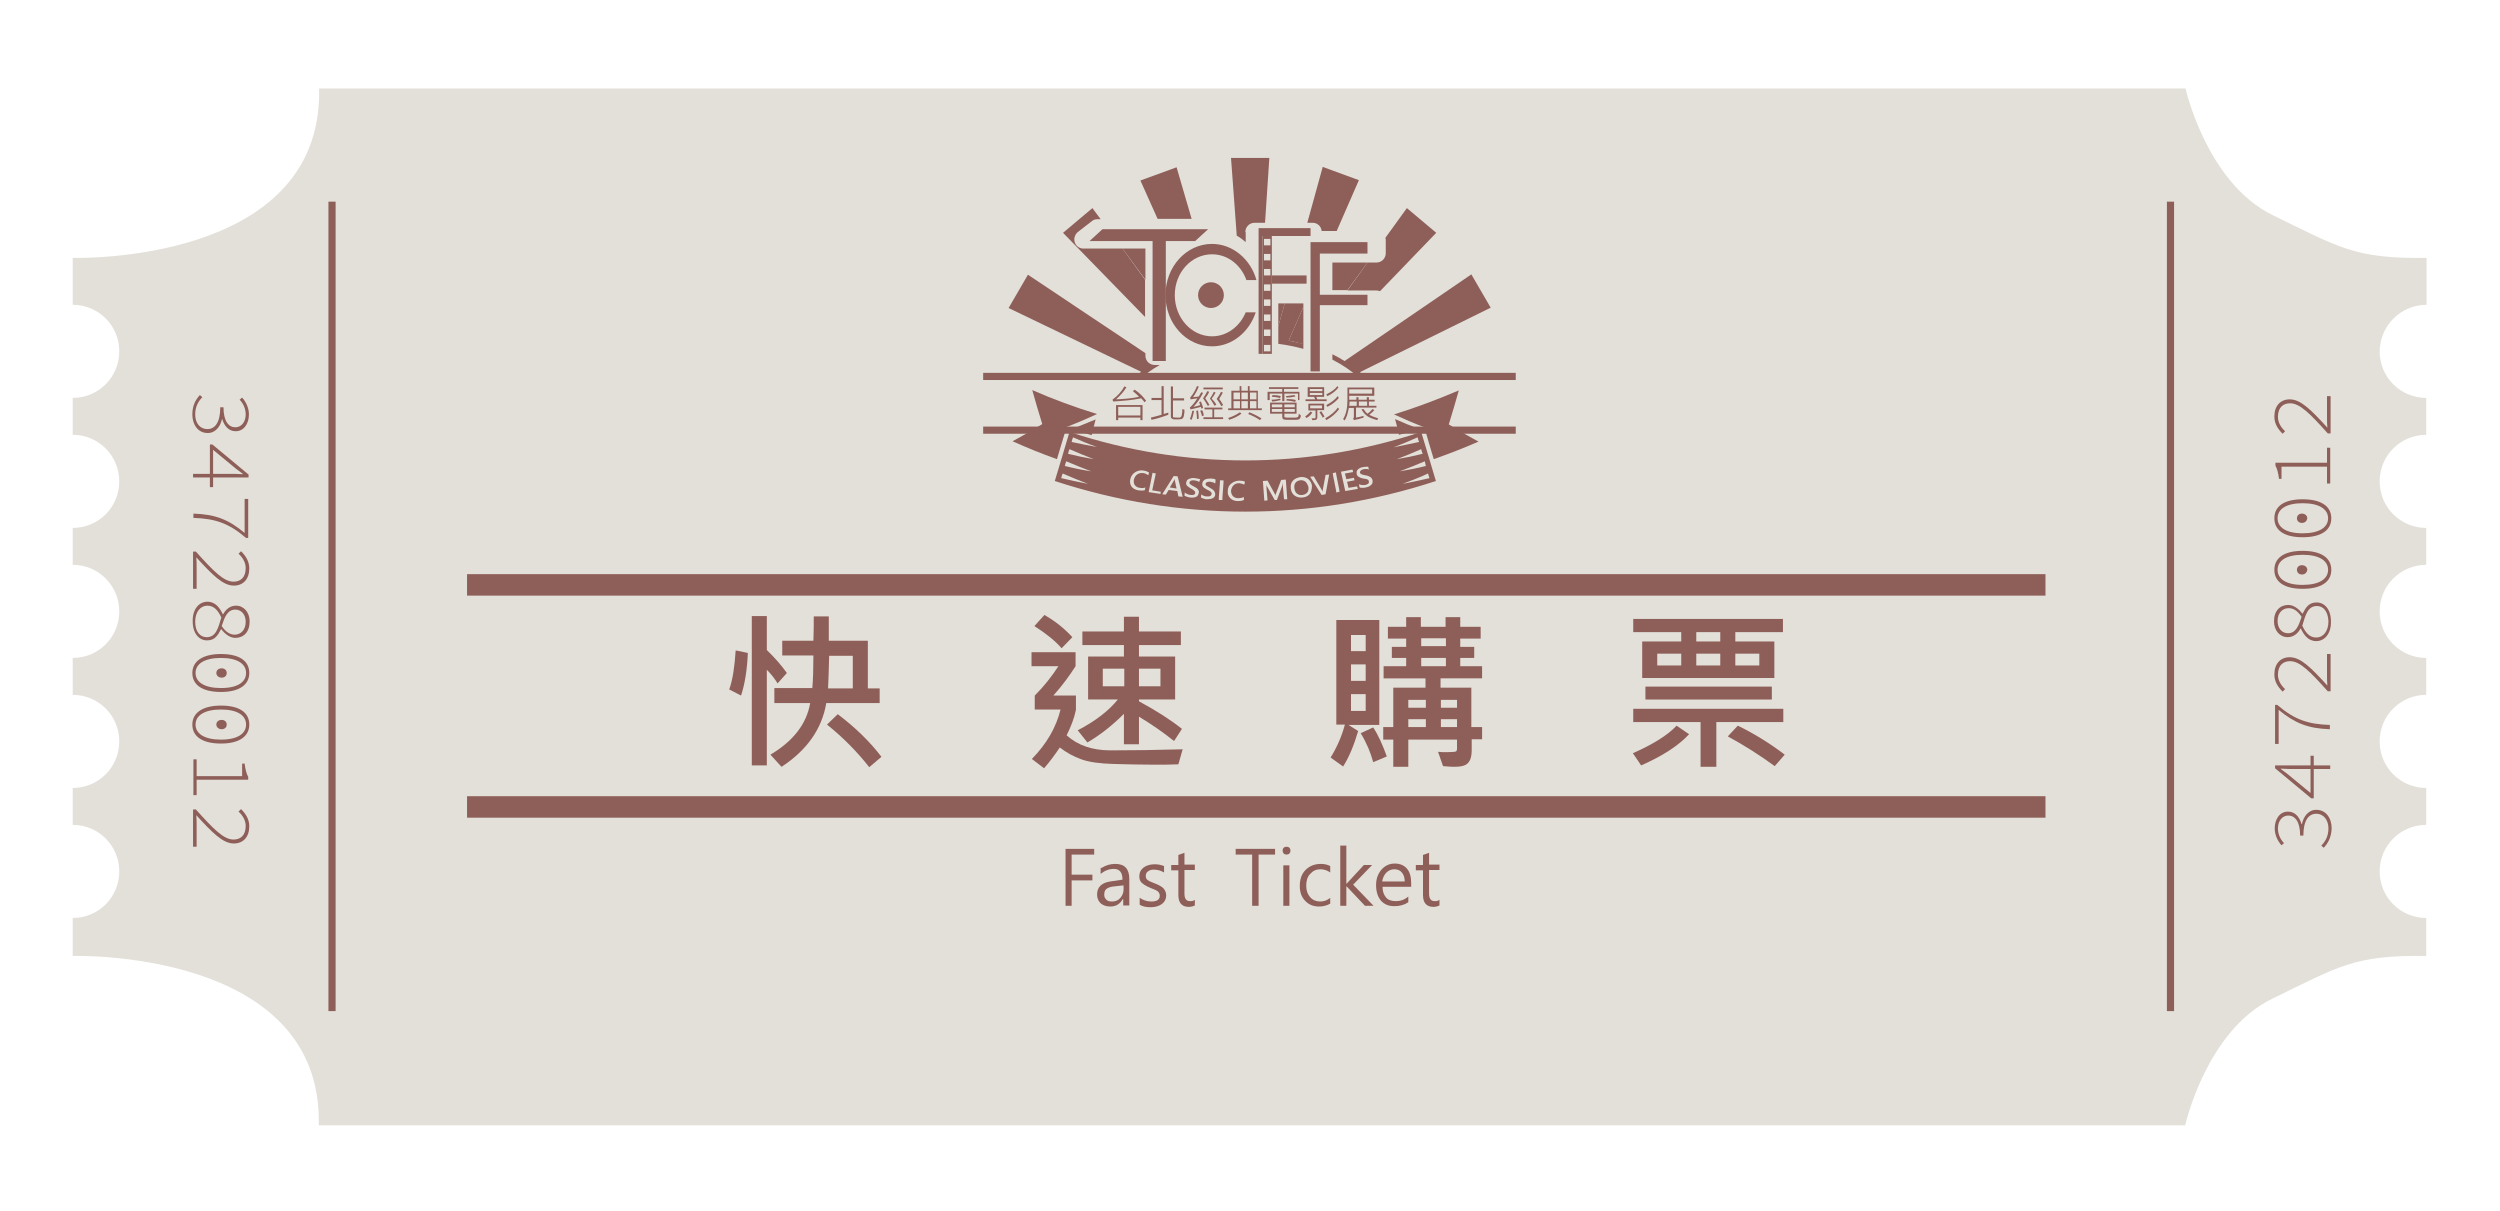 <?xml version="1.0" encoding="utf-8"?>
<!-- Generator: Adobe Illustrator 22.0.0, SVG Export Plug-In . SVG Version: 6.00 Build 0)  -->
<svg version="1.1" id="圖層_1" xmlns="http://www.w3.org/2000/svg" xmlns:xlink="http://www.w3.org/1999/xlink" x="0px" y="0px"
	 viewBox="0 0 698 338.1" style="enable-background:new 0 0 698 338.1;" xml:space="preserve">
<style type="text/css">
	.st0{fill:#E3E0D9;}
	.st1{fill:#8E5F59;}
	.st2{fill:none;stroke:#8E5F59;stroke-width:2;stroke-miterlimit:10;}
</style>
<g>
	<path class="st0" d="M677.5,85.1c0-6.1,0-10.8,0-13.1c-20,0.3-24.4-2.9-42.9-11.9c-18.5-9-24.4-35.4-24.4-35.4H89.1
		C90.2,74.1,20.3,72,20.3,72v13.1c7.2,0,13,5.8,13,13c0,7.2-5.8,13-13,13v10.3c7.2,0,13,5.8,13,13c0,7.2-5.8,13-13,13v10.3
		c7.2,0,13,5.8,13,13s-5.8,13-13,13v10.3c7.2,0,13,5.8,13,13c0,7.2-5.8,13-13,13v10.3c7.2,0,13,5.8,13,13s-5.8,13-13,13v10.6
		c0,0,69.9-2.1,68.7,47.3h521.1c0,0,5.9-26.5,24.4-35.4c18.5-9,22.9-12.2,42.9-11.9c0-2,0-5.8,0-10.6c-7.2,0-13-5.8-13-13
		s5.8-13,13-13c0-3.4,0-6.8,0-10.3c-7.2,0-13-5.8-13-13c0-7.2,5.8-13,13-13c0-3.7,0-7.2,0-10.3c-7.2,0-13-5.8-13-13s5.8-13,13-13
		c0-3,0-6.5,0-10.3c-7.2,0-13-5.8-13-13c0-7.2,5.8-13,13-13c0-3.4,0-6.9,0-10.3c-7.2,0-13-5.8-13-13
		C664.5,90.9,670.3,85.1,677.5,85.1z"/>
	<g>
		<path class="st1" d="M208.8,182.3c-0.2,4.6-0.8,8.6-1.9,11.9l-3.3-1.7c1-2.8,1.5-6.4,1.8-10.9L208.8,182.3z M219.7,187.9l-2.6,2.9
			c-0.8-1.3-1.8-2.6-3-3.8v26.7h-4.2v-41.7h4.2v9.5C216.3,183.6,218.2,185.8,219.7,187.9z M245.7,196.3h-15
			c-1.2,7.1-5.3,13.1-12.5,17.8l-3.1-3.4c6.4-3.8,10.1-8.6,11.1-14.4h-10v-4.2h10.6c0.2-2.2,0.3-5.3,0.3-9.1h-8.7v-4.1h8.7
			c0.1-2.5,0.1-4.7,0.1-6.8h4.2c0,2.5,0,4.8,0,6.8h10.9v13.3h3.3V196.3z M246.1,211.3l-3.4,2.9c-3.3-4.2-7.2-8.2-11.8-11.9l3-2.9
			C238.8,203.1,242.9,207.1,246.1,211.3z M238.1,192.2v-9.1h-6.6c-0.1,4-0.2,7.1-0.3,9.1H238.1z"/>
		<path class="st1" d="M330.2,209.2l-1.2,4.2c-2,0.1-4.3,0.1-6.9,0.1c-3.5,0-7.3-0.1-11.1-0.2s-6.9-0.5-9.1-1.3s-4.2-1.9-6-3.3
			c-1.5,2.2-2.9,4.1-4.4,5.8l-3.4-2.6c4.2-4.3,6.8-8.9,8-13.8h-7.2v-3.9c2.6-2.6,4.8-5.4,6.6-8.2H288v-3.9h12.3v3.9
			c-1.6,2.5-3.6,5.3-6.2,8.2h6.3v4c-0.5,2.4-1.4,4.7-2.6,7.1c3.1,2.8,7.2,4.2,12.2,4.2C316.7,209.5,323.4,209.4,330.2,209.2z
			 M299.4,177.9l-3,3.1c-1.7-2-4.3-4.1-7.6-6.2l2.8-3.1C294.6,173.4,297.1,175.4,299.4,177.9z M330,203.5l-2.2,3.4
			c-3-2.4-6.3-4.7-9.8-6.8v7.7h-4.2v-8.5c-3.2,3.2-6.6,5.9-10.2,8l-2.7-3.4c5-2.6,8.7-5.5,11.2-8.6h-8.3v-12h10v-3.2h-11.6v-3.8
			h11.6v-4.1h4.2v4.1h11.7v3.8h-11.7v3.2h10.1v12h-10.1v0.5C323,198.5,327,201.1,330,203.5z M313.9,191.6v-4.9h-6v4.9H313.9z
			 M324,191.6v-4.9h-6v4.9H324z"/>
		<path class="st1" d="M385.2,202.4h-8.7l2.7,1.7c-1.2,4.1-2.6,7.4-4.2,9.9l-3.5-2.5c1.8-2.9,3.1-5.9,4-9.2h-2.4v-29.2h12V202.4z
			 M381.3,181.8v-4.5h-4.1v4.5H381.3z M381.3,190.1v-4.6h-4.1v4.6H381.3z M381.3,198.5v-4.7h-4.1v4.7H381.3z M387.2,211.2l-3.8,1.6
			c-0.7-2.6-1.8-5.3-3.5-8.1l3.5-1.6C384.8,205.2,386,207.9,387.2,211.2z M413.9,206.4h-3v3.1c0,1.6-0.3,2.7-1,3.5s-2,1.1-4,1.1
			c-0.8,0-1.8-0.1-3-0.2l-1.4-4c0.8,0.1,1.6,0.1,2.6,0.1c1.4,0,2.2-0.1,2.4-0.2s0.3-0.4,0.3-0.8v-2.5h-13.6v7.6H389v-7.6h-2.8V203
			h2.8V192h9v-2.6h-11.7V186h6.3v-2.3h-4v-3.1h4v-2.3h-5.1v-3.3h5.1v-2.7h4.1v2.7h6.9v-2.7h4.1v2.7h5.7v3.3h-5.7v2.3h3.9v3.1h-3.9
			v2.3h6.1v3.4h-11.6v2.6h8.6V203h3V206.4z M398.1,197.6v-2.2h-4.9v2.2H398.1z M398.1,203v-2.2h-4.9v2.2H398.1z M403.7,180.4v-2.2
			h-6.9v2.2H403.7z M403.7,186v-2.3h-6.9v2.3H403.7z M406.8,197.6v-2.2h-4.5v2.2H406.8z M406.8,203v-2.2h-4.5v2.2H406.8z"/>
		<path class="st1" d="M471.6,205c-3.1,3.3-7.5,6.1-13.4,8.7l-2.3-3.4c5.6-2.5,9.7-5,12.2-7.7L471.6,205z M497.8,176.5h-13.3v2.6
			h10.9v10.2h-36.9v-10.2h10.9v-2.6H456v-3.7h41.8V176.5z M497.9,201.6h-18.7v12.5h-4.4v-12.5H456v-3.7h41.9V201.6z M494.7,195.3
			h-35.3v-3.6h35.3V195.3z M469.4,185.8v-3.3h-6.7v3.3H469.4z M480.3,179.1v-2.6h-6.7v2.6H480.3z M480.3,185.8v-3.3h-6.7v3.3H480.3z
			 M498.3,210.7l-2.8,3.2c-4.1-3-8.5-5.8-13.1-8.3l2.8-3C489.7,204.8,494.1,207.5,498.3,210.7z M491.2,185.8v-3.3h-6.7v3.3H491.2z"
			/>
	</g>
	<g>
		<path class="st1" d="M305.4,238.6h-6.2v5.6h5.8v1.6h-5.8v7.1h-1.7V237h8V238.6z"/>
		<path class="st1" d="M307.6,242.3c1.1-0.7,2.4-1.1,3.8-1.1c2.6,0,3.9,1.4,3.9,4.2v7.4h-1.7v-1.8h-0.1c-0.8,1.4-1.9,2.1-3.5,2.1
			c-1.1,0-2-0.3-2.7-0.9c-0.6-0.6-1-1.4-1-2.4c0-2.1,1.2-3.3,3.7-3.7l3.4-0.5c0-2-0.8-3-2.4-3c-1.4,0-2.6,0.5-3.7,1.4V242.3z
			 M310.9,247.5c-1,0.1-1.6,0.4-2,0.7c-0.4,0.3-0.6,0.9-0.6,1.6c0,0.6,0.2,1,0.6,1.4c0.4,0.4,0.9,0.5,1.6,0.5c0.9,0,1.7-0.3,2.3-1
			c0.6-0.7,0.9-1.5,0.9-2.4v-1.1L310.9,247.5z"/>
		<path class="st1" d="M318.1,250.6c1,0.7,2.1,1.1,3.3,1.1c1.6,0,2.4-0.5,2.4-1.6c0-0.5-0.2-0.9-0.5-1.2c-0.4-0.3-1-0.6-2.1-1
			c-1.2-0.5-2-1-2.5-1.5s-0.6-1.1-0.6-1.8c0-1,0.4-1.8,1.2-2.4c0.8-0.6,1.9-0.9,3.1-0.9c1,0,1.8,0.2,2.6,0.5v1.8
			c-0.8-0.5-1.8-0.8-2.9-0.8c-0.7,0-1.2,0.2-1.6,0.5c-0.4,0.3-0.6,0.7-0.6,1.2s0.1,0.9,0.4,1.1c0.3,0.3,0.9,0.6,2,1
			c1.3,0.5,2.2,1,2.6,1.5c0.4,0.5,0.7,1.1,0.7,1.9c0,1-0.4,1.8-1.2,2.4c-0.8,0.6-1.9,0.9-3.2,0.9c-1.2,0-2.2-0.2-3-0.7V250.6z"/>
		<path class="st1" d="M333.6,252.8c-0.4,0.2-1,0.4-1.7,0.4c-1.9,0-2.9-1.1-2.9-3.3V243h-2v-1.5h2v-2.8l1.7-0.6v3.3h2.9v1.5h-2.9
			v6.5c0,0.8,0.1,1.3,0.4,1.7s0.7,0.5,1.3,0.5c0.5,0,0.9-0.1,1.2-0.4V252.8z"/>
		<path class="st1" d="M356,238.6h-4.6v14.3h-1.8v-14.3h-4.6V237H356V238.6z"/>
		<path class="st1" d="M358.1,237.5c0-0.3,0.1-0.6,0.3-0.8c0.2-0.2,0.5-0.3,0.8-0.3c0.3,0,0.6,0.1,0.8,0.3c0.2,0.2,0.3,0.5,0.3,0.8
			c0,0.3-0.1,0.6-0.3,0.8c-0.2,0.2-0.5,0.3-0.8,0.3c-0.3,0-0.6-0.1-0.8-0.3C358.2,238,358.1,237.8,358.1,237.5z M358.3,252.9v-11.3
			h1.7v11.3H358.3z"/>
		<path class="st1" d="M371.4,252.3c-0.9,0.5-1.9,0.8-3.1,0.8c-1.6,0-2.9-0.5-3.9-1.6c-1-1-1.5-2.4-1.5-4.1c0-1.9,0.5-3.4,1.6-4.5
			c1.1-1.1,2.5-1.7,4.3-1.7c1,0,1.8,0.2,2.6,0.6v1.8c-0.8-0.6-1.8-0.9-2.7-0.9c-1.2,0-2.1,0.4-2.9,1.3c-0.8,0.8-1.1,2-1.1,3.3
			c0,1.4,0.4,2.4,1.1,3.2c0.7,0.8,1.7,1.2,2.8,1.2c1,0,1.9-0.3,2.8-1V252.3z"/>
		<path class="st1" d="M383.5,252.9h-2.4l-5.1-5.4h-0.1v5.4h-1.7v-16.8h1.7v10.6h0.1l4.8-5.2h2.3l-5.3,5.5L383.5,252.9z"/>
		<path class="st1" d="M394,247.6h-8c0,1.3,0.4,2.3,1,3s1.6,1,2.7,1c1.3,0,2.5-0.4,3.5-1.3v1.6c-1,0.7-2.3,1.1-3.9,1.1
			c-1.6,0-2.8-0.5-3.7-1.5c-0.9-1-1.4-2.5-1.4-4.4c0-1.7,0.5-3.1,1.5-4.3c1-1.1,2.2-1.7,3.7-1.7c1.5,0,2.6,0.5,3.4,1.4
			s1.2,2.3,1.2,4V247.6z M392.2,246.1c0-1.1-0.3-1.9-0.8-2.5s-1.2-0.9-2.1-0.9c-0.8,0-1.6,0.3-2.2,0.9c-0.6,0.6-1,1.4-1.2,2.5H392.2
			z"/>
		<path class="st1" d="M401.9,252.8c-0.4,0.2-1,0.4-1.7,0.4c-1.9,0-2.9-1.1-2.9-3.3V243h-2v-1.5h2v-2.8l1.7-0.6v3.3h2.9v1.5H399v6.5
			c0,0.8,0.1,1.3,0.4,1.7s0.7,0.5,1.3,0.5c0.5,0,0.9-0.1,1.2-0.4V252.8z"/>
	</g>
	<rect x="130.4" y="160.3" class="st1" width="440.7" height="6"/>
	<rect x="130.4" y="222.3" class="st1" width="440.7" height="6"/>
	<g>
		<path class="st1" d="M320,111.9l-0.5,0.4c-0.2-0.4-0.5-0.7-0.9-1.1c-2.2,0.5-4.8,0.7-7.8,0.9l-0.2-0.5c1.6-1.2,2.7-2.5,3.3-3.7
			l0.6,0.2c-0.6,1.1-1.6,2.2-2.9,3.4c2.4-0.1,4.5-0.3,6.4-0.7c-0.4-0.5-1-1-1.7-1.6l0.5-0.4C318.2,109.7,319.2,110.8,320,111.9z
			 M319,117.3h-0.6v-0.7h-6.2v0.7h-0.6v-4.2h7.4V117.3z M318.4,116v-2.4h-6.2v2.4H318.4z"/>
		<path class="st1" d="M326.2,115.8c-1.9,0.7-3.5,1.2-4.7,1.4l-0.2-0.6c0.9-0.2,1.9-0.5,3-0.8v-4.1h-2.8v-0.6h2.8v-3.3h0.6v7.8
			c0.4-0.1,0.8-0.3,1.3-0.4V115.8z M330.7,114.4c0,0.4,0,0.9-0.1,1.3c-0.1,0.5-0.1,0.7-0.2,0.8s-0.1,0.2-0.2,0.3s-0.2,0.2-0.4,0.2
			s-0.4,0.1-0.9,0.1c-0.8,0-1.4,0-1.5-0.1c-0.2-0.1-0.3-0.2-0.4-0.3s-0.1-0.3-0.1-0.5v-8.3h0.6v3.3h3.1v0.6h-3.1v4.5
			c0,0.1,0,0.2,0.1,0.2s0.5,0.1,1.2,0.1c0.5,0,0.8,0,0.8-0.1s0.2-0.1,0.2-0.2c0.1-0.1,0.1-0.3,0.2-0.7s0.1-0.9,0.1-1.4L330.7,114.4z
			"/>
		<path class="st1" d="M333.4,114.7c-0.2,1-0.4,1.8-0.7,2.5l-0.5-0.2c0.3-0.6,0.5-1.4,0.7-2.3L333.4,114.7z M335.9,113.9l-0.5,0.2
			c0-0.2-0.1-0.4-0.1-0.5c-1.1,0.3-2,0.5-2.9,0.7l-0.2-0.5c0.8-0.7,1.5-1.6,2.1-2.6c-0.6,0.1-1.2,0.2-1.9,0.3l-0.1-0.5
			c0.8-0.9,1.4-2,1.9-3.2l0.5,0.1c-0.4,1-0.9,2-1.6,3c0.4-0.1,1-0.1,1.6-0.2c0.2-0.3,0.5-0.8,0.7-1.2l0.5,0.2
			c-0.9,1.7-1.8,3-2.7,3.9c0.6-0.1,1.3-0.3,1.9-0.5c-0.1-0.2-0.2-0.5-0.3-0.8l0.5-0.2C335.6,112.9,335.8,113.4,335.9,113.9z
			 M334.7,116.9l-0.5,0.1c0-0.7-0.1-1.4-0.2-2.3l0.5-0.1C334.6,115.5,334.7,116.2,334.7,116.9z M336.1,116l-0.5,0.2
			c-0.1-0.5-0.3-1.1-0.5-1.5l0.5-0.2C335.9,114.9,336,115.4,336.1,116z M337.7,113.1l-0.5,0.2c-0.4-0.8-0.9-1.5-1.3-2.1
			c0.5-0.7,0.9-1.4,1.2-2l0.5,0.2c-0.3,0.7-0.7,1.3-1.1,1.8C336.9,111.8,337.3,112.4,337.7,113.1z M341.5,117H336v-0.5h2.5v-2.2
			h-2.2v-0.5h5v0.5H339v2.2h2.5V117z M341.4,108.7H336v-0.5h5.4V108.7z M339.6,113l-0.5,0.3c-0.4-0.7-0.8-1.4-1.3-2
			c0.5-0.7,0.9-1.4,1.1-1.9l0.5,0.2c-0.3,0.6-0.7,1.2-1.1,1.7C338.9,111.9,339.3,112.4,339.6,113z M341.5,113.1l-0.5,0.3
			c-0.4-0.7-0.8-1.4-1.3-2c0.5-0.7,0.9-1.4,1.2-2l0.5,0.2c-0.3,0.7-0.7,1.2-1,1.8C340.9,112,341.2,112.6,341.5,113.1z"/>
		<path class="st1" d="M352.4,114.5h-9.5V114h0.9v-4.9h2.3v-1.3h0.5v1.3h1.8v-1.3h0.5v1.3h2.3v4.9h1.1V114.5z M346.6,115.5
			c-0.9,0.7-2.1,1.3-3.4,1.7l-0.3-0.5c1.3-0.4,2.4-1,3.3-1.6L346.6,115.5z M346.2,111.5v-1.9h-1.8v1.9H346.2z M346.2,114v-2h-1.8v2
			H346.2z M348.4,111.5v-1.9h-1.8v1.9H348.4z M348.4,114v-2h-1.8v2H348.4z M352.2,116.8l-0.4,0.5c-0.9-0.6-2-1.2-3.3-1.7l0.3-0.5
			C350.3,115.7,351.4,116.3,352.2,116.8z M350.8,111.5v-1.9H349v1.9H350.8z M350.8,114v-2H349v2H350.8z"/>
		<path class="st1" d="M362.9,111.7h-0.5v-1.8h-3.8v2.1H358v-2.1h-3.5v1.8h-0.6v-2.3h4.1v-0.8h-3.7v-0.5h8.2v0.5h-4v0.8h4.3V111.7z
			 M363.2,116c0,0.4-0.2,0.8-0.3,0.9c-0.2,0.2-0.5,0.3-0.9,0.3c-0.4,0-0.9,0-1.5,0c-0.5,0-0.9,0-1.4,0c-0.4,0-0.7-0.1-0.9-0.2
			c-0.1-0.1-0.2-0.4-0.2-0.7v-0.8h-3.4v-3.1h7.4v3.1h-3.4v0.8c0,0.1,0,0.2,0.1,0.2s0.3,0.1,0.7,0.1c0.4,0,0.8,0,1.3,0
			c0.8,0,1.3,0,1.5-0.1c0.1,0,0.3-0.1,0.3-0.3c0.1-0.2,0.1-0.4,0.1-0.7L363.2,116z M357.6,111.7c-0.9,0.2-1.7,0.4-2.4,0.4l-0.2-0.5
			c0.8,0,1.6-0.1,2.4-0.3L357.6,111.7z M357.6,110.6l-0.2,0.5c-0.6-0.1-1.4-0.3-2.3-0.3l0.2-0.5
			C356.2,110.3,356.9,110.4,357.6,110.6z M358,113.7v-0.8h-2.9v0.8H358z M358,115v-0.8h-2.9v0.8H358z M361.5,113.7v-0.8h-2.9v0.8
			H361.5z M361.5,115v-0.8h-2.9v0.8H361.5z M361.8,111.7l-0.2,0.5c-0.8-0.2-1.6-0.3-2.5-0.4l0.2-0.4
			C360.3,111.4,361.2,111.5,361.8,111.7z M361.7,110.7c-0.9,0.2-1.7,0.3-2.5,0.3l-0.2-0.4c0.7-0.1,1.6-0.2,2.4-0.3L361.7,110.7z"/>
		<path class="st1" d="M366.4,115.2c-0.4,0.6-0.9,1.1-1.6,1.5l-0.4-0.4c0.5-0.4,1-0.8,1.5-1.4L366.4,115.2z M370.4,112h-5.9v-0.5
			h2.7c-0.1-0.3-0.2-0.5-0.3-0.7h-1.8v-2.7h4.6v2.7h-2.2c0.1,0.2,0.2,0.4,0.3,0.7h2.6V112z M369.7,114.5h-1.9v2
			c0,0.3-0.1,0.5-0.2,0.6c-0.2,0.1-0.4,0.2-0.8,0.2h-0.4l-0.2-0.5c0.4,0,0.6,0,0.8,0s0.3-0.1,0.3-0.3v-1.9h-2v-1.9h4.4V114.5z
			 M369.2,109.2v-0.6h-3.5v0.6H369.2z M369.2,110.3v-0.6h-3.5v0.6H369.2z M369.1,114v-0.8h-3.3v0.8H369.1z M369.8,116.3l-0.5,0.3
			c-0.2-0.5-0.6-1-0.9-1.5l0.5-0.3C369.2,115.3,369.5,115.8,369.8,116.3z M373.9,114.2c-0.9,1.2-2.1,2.3-3.6,3.1l-0.3-0.5
			c1.6-0.9,2.8-1.9,3.5-3L373.9,114.2z M373.7,108.2c-0.8,1-1.8,1.8-3.1,2.4l-0.3-0.5c1.5-0.7,2.5-1.5,3.1-2.3L373.7,108.2z
			 M373.8,111.1c-0.7,0.9-1.8,1.8-3.2,2.5l-0.3-0.5c1.4-0.7,2.5-1.6,3.2-2.5L373.8,111.1z"/>
		<path class="st1" d="M384.3,113.8h-5.7v2.8c0.7-0.1,1.4-0.3,2.1-0.5l0,0.5c-0.9,0.3-1.7,0.5-2.7,0.7l-0.2-0.5
			c0.1-0.1,0.2-0.2,0.2-0.3v-2.6h-1.4c-0.3,1.5-0.6,2.7-1.2,3.5l-0.4-0.4c0.8-1.3,1.2-3,1.2-5.2v-3.6h7.5v2.3h-7v1.1h2v-0.7h0.6v0.7
			h2.3v-0.7h0.6v0.7h1.6v0.5h-1.6v1.2h2.1V113.8z M378.8,113.3v-1.2h-2c0,0.4,0,0.8-0.1,1.2H378.8z M383.1,109.9v-1.2h-6.4v1.2
			H383.1z M381.7,113.3v-1.2h-2.3v1.2H381.7z M384.8,116.8l-0.3,0.5c-1.4-0.4-2.5-0.8-3.1-1.4c-0.6-0.5-1-1.1-1.3-1.6l0.6-0.1
			c0.3,0.5,0.7,1,1.1,1.3c0.5-0.3,1-0.8,1.4-1.3l0.5,0.3c-0.4,0.5-0.9,0.9-1.4,1.3C383,116.2,383.8,116.5,384.8,116.8z"/>
	</g>
	<g>
		<path class="st1" d="M295.1,128.2c0.9-3,1.8-6,2.7-9c2.9-1.1,5.7-2.3,8.5-3.6c-6.2-1.9-12.2-4.1-18.1-6.7c0.9,3.2,1.8,6.3,2.8,9.5
			c-2.7,1.7-5.5,3.3-8.3,4.8C286.7,125,290.9,126.7,295.1,128.2z"/>
		<path class="st1" d="M305.9,117.1c-2.2,0.9-4.4,1.8-6.6,2.7c2.2,0.7,3.3,1.1,5.5,1.7C305.2,119.7,305.5,118.8,305.9,117.1z"/>
		<path class="st1" d="M298.6,120.6c-1.4,4.6-2.7,9.2-4.1,13.7c34.8,11.4,71.6,11.4,106.4,0c-1.4-4.6-2.7-9.2-4.1-13.7
			C364.7,131.2,330.7,131.2,298.6,120.6z M296.3,133.5c0.1-0.5,0.2-0.8,0.4-1.3c2.3,1,4.7,2,7.1,2.9
			C301.3,134.6,298.8,134.1,296.3,133.5z M297.3,130.1c0.1-0.5,0.2-0.8,0.4-1.3c2.3,1,4.6,1.9,7,2.8
			C302.1,131.2,299.7,130.7,297.3,130.1z M298.2,126.7c0.1-0.5,0.2-0.8,0.4-1.3c2.2,1,4.5,1.9,6.8,2.8
			C303,127.8,300.6,127.3,298.2,126.7z M299.2,123.4c0.1-0.5,0.2-0.8,0.4-1.3c2.2,1,4.4,1.9,6.7,2.7
			C303.9,124.4,301.6,123.9,299.2,123.4z M316.8,135.4c0.3,0.4,0.7,0.7,1.4,0.8c0.6,0.1,1.1,0.1,1.6-0.1l-0.2,0.8
			c-0.5,0.1-1.1,0.1-1.8,0c-0.9-0.2-1.5-0.5-1.9-1.1c-0.4-0.6-0.5-1.3-0.3-2.1c0.2-0.8,0.7-1.5,1.4-1.9c0.7-0.4,1.5-0.6,2.4-0.4
			c0.6,0.1,1,0.3,1.4,0.5l-0.2,0.8c-0.4-0.3-0.8-0.5-1.3-0.6c-0.7-0.1-1.2,0-1.7,0.3c-0.5,0.3-0.8,0.8-1,1.4
			C316.5,134.4,316.5,134.9,316.8,135.4z M324,137.9l-3.3-0.5l1.1-5.4l0.9,0.2l-1,4.7l2.4,0.4L324,137.9z M329,138.6l-0.3-1.5
			l-2.4-0.3l-0.8,1.3l-1-0.1l3.2-5.1l1.1,0.1l1.4,5.7L329,138.6z M334.8,134.6c-0.3-0.3-0.8-0.4-1.4-0.5c-0.4,0-0.7,0-0.9,0.1
			c-0.2,0.1-0.4,0.3-0.4,0.5c0,0.2,0,0.4,0.2,0.5s0.5,0.4,1,0.6c0.6,0.3,1,0.6,1.2,0.9c0.2,0.3,0.3,0.6,0.2,0.9
			c-0.1,0.5-0.3,0.9-0.7,1.1c-0.4,0.2-1,0.3-1.7,0.2c-0.3,0-0.5-0.1-0.9-0.2c-0.3-0.1-0.5-0.2-0.7-0.3l0.1-0.9
			c0.4,0.4,1,0.6,1.6,0.7c0.8,0.1,1.3-0.1,1.3-0.6c0-0.1,0-0.3-0.1-0.4c-0.1-0.1-0.2-0.2-0.3-0.3c-0.1-0.1-0.4-0.3-0.8-0.5
			c-0.5-0.3-0.9-0.6-1.1-0.8c-0.2-0.3-0.3-0.6-0.2-0.9c0.1-0.5,0.3-0.8,0.8-1c0.5-0.2,1-0.3,1.7-0.2c0.6,0.1,1.1,0.2,1.4,0.3
			L334.8,134.6z M339.3,135c-0.4-0.3-0.8-0.4-1.4-0.5c-0.4,0-0.7,0-0.9,0.1c-0.2,0.1-0.4,0.3-0.4,0.5c0,0.2,0,0.4,0.2,0.5
			c0.2,0.1,0.5,0.3,1,0.6c0.6,0.3,1,0.6,1.2,0.9c0.2,0.3,0.3,0.6,0.3,0.9c0,0.5-0.3,0.9-0.7,1.1c-0.4,0.2-1,0.3-1.7,0.3
			c-0.3,0-0.6-0.1-0.9-0.2c-0.3-0.1-0.6-0.2-0.7-0.3l0.1-0.9c0.4,0.4,1,0.6,1.6,0.6c0.8,0.1,1.2-0.2,1.3-0.7c0-0.1,0-0.3-0.1-0.4
			c-0.1-0.1-0.2-0.2-0.3-0.3c-0.1-0.1-0.4-0.3-0.9-0.5c-0.5-0.3-0.9-0.5-1.1-0.8c-0.2-0.3-0.3-0.6-0.2-0.9c0-0.5,0.3-0.8,0.7-1.1
			c0.4-0.2,1-0.3,1.6-0.3c0.6,0,1.1,0.1,1.4,0.3L339.3,135z M341.6,134.8L341.6,134.8l-0.3,4.1v0l0,0.7l-1,0l0-0.7l0,0l0.3-4.1v0
			l0-0.7l1,0L341.6,134.8z M347.4,135.3c-0.4-0.2-0.9-0.3-1.4-0.4c-0.7,0-1.2,0.2-1.6,0.6c-0.4,0.4-0.6,0.9-0.7,1.5
			c0,0.6,0.2,1.1,0.5,1.5c0.4,0.4,0.9,0.6,1.5,0.6c0.6,0,1.1-0.1,1.6-0.3l0,0.8c-0.5,0.2-1,0.3-1.7,0.3c-0.9,0-1.6-0.3-2.1-0.8
			c-0.5-0.5-0.8-1.2-0.7-2c0-0.9,0.3-1.6,1-2.1c0.6-0.5,1.4-0.8,2.3-0.8c0.6,0,1.1,0.1,1.5,0.3L347.4,135.3z M358.5,139.4l-0.3-3.5
			c0-0.3,0-0.7,0-1.1l0,0c-0.1,0.3-0.1,0.5-0.1,0.6l-1.6,4.2l-0.6,0l-2.2-3.9c-0.1-0.1-0.1-0.3-0.2-0.6l0,0c0.1,0.3,0.1,0.7,0.1,1.2
			l0.3,3.4l-0.9,0.1l-0.4-5.5l1.3-0.1l1.9,3.5c0.2,0.3,0.3,0.5,0.3,0.7l0,0c0-0.2,0.1-0.4,0.2-0.7l1.4-3.7l1.3-0.1l0.4,5.5
			L358.5,139.4z M365.7,137.9c-0.5,0.6-1.1,0.9-2,1c-0.9,0.1-1.6-0.1-2.2-0.5c-0.6-0.4-1-1.1-1.1-1.9c-0.1-0.9,0-1.6,0.5-2.2
			c0.5-0.6,1.2-0.9,2.1-1.1c0.9-0.1,1.6,0.1,2.2,0.5c0.6,0.5,1,1.1,1.1,1.9C366.3,136.6,366.1,137.3,365.7,137.9z M370.1,138
			l-1.1,0.2l-3.2-5.1l1-0.1l2.3,3.9c0.1,0.1,0.2,0.3,0.2,0.5l0,0c0-0.2,0-0.3,0-0.5l0.8-4.3l1-0.1L370.1,138z M373.1,137.5l-0.1-0.7
			l0,0l-0.8-4v0l-0.1-0.7l0.9-0.2l0.1,0.7l0,0l0.8,4v0l0.1,0.7L373.1,137.5z M375.6,137.1l-1.2-5.4l3.2-0.6l0.2,0.7l-2.3,0.4
			l0.4,1.6l2.1-0.4l0.2,0.7l-2.1,0.4l0.4,1.7l2.4-0.4l0.2,0.7L375.6,137.1z M382.8,135.4c-0.3,0.3-0.8,0.6-1.5,0.7
			c-0.3,0.1-0.5,0.1-0.9,0.1c-0.3,0-0.6,0-0.8-0.1l-0.2-0.9c0.5,0.2,1.1,0.3,1.8,0.2c0.8-0.2,1.1-0.5,1-1c0-0.1-0.1-0.3-0.2-0.4
			c-0.1-0.1-0.3-0.2-0.4-0.2c-0.2-0.1-0.5-0.1-1-0.2c-0.6-0.1-1-0.3-1.3-0.5c-0.3-0.2-0.5-0.5-0.5-0.8c-0.1-0.5,0-0.9,0.3-1.2
			c0.3-0.3,0.8-0.6,1.5-0.7c0.6-0.1,1.1-0.1,1.4-0.1l0.2,0.8c-0.4-0.2-0.9-0.2-1.5-0.1c-0.4,0.1-0.6,0.2-0.8,0.4
			c-0.2,0.2-0.2,0.4-0.2,0.6c0.1,0.2,0.2,0.3,0.4,0.4c0.2,0.1,0.6,0.2,1.1,0.3c0.7,0.1,1.1,0.3,1.4,0.5c0.3,0.2,0.5,0.5,0.6,0.8
			C383.3,134.7,383.2,135.1,382.8,135.4z M395.8,122.1c0.1,0.5,0.2,0.8,0.4,1.3c-2.3,0.5-4.7,1-7.1,1.5
			C391.4,124,393.6,123.1,395.8,122.1z M399.1,133.5c-2.5,0.6-5,1.1-7.5,1.6c2.4-0.9,4.8-1.8,7.1-2.9
			C398.9,132.7,398.9,133,399.1,133.5z M398.1,130.1c-2.4,0.6-4.9,1.1-7.3,1.5c2.3-0.9,4.7-1.8,7-2.8
			C397.9,129.3,398,129.6,398.1,130.1z M390,128.2c2.3-0.9,4.6-1.8,6.8-2.8c0.1,0.5,0.2,0.8,0.4,1.3
			C394.8,127.3,392.4,127.8,390,128.2z"/>
		<path class="st1" d="M328,133.7L328,133.7c-0.1,0.2-0.1,0.3-0.2,0.4l-1.2,2l1.9,0.3l-0.5-2.3C328,134,328,133.9,328,133.7z"/>
		<path class="st1" d="M364.5,134.5c-0.4-0.3-0.9-0.5-1.5-0.4c-0.6,0.1-1,0.3-1.3,0.7c-0.3,0.4-0.4,0.9-0.3,1.6
			c0.1,0.6,0.3,1.1,0.7,1.4c0.4,0.3,0.9,0.5,1.5,0.4c0.6-0.1,1.1-0.3,1.4-0.7c0.3-0.4,0.4-0.9,0.3-1.6
			C365.1,135.3,364.8,134.8,364.5,134.5z"/>
		<path class="st1" d="M400.3,128.2c4.2-1.5,8.4-3.1,12.5-4.9c-2.8-1.5-5.6-3.1-8.3-4.8c1-3.2,1.9-6.3,2.8-9.5
			c-5.9,2.5-11.9,4.8-18.1,6.7c2.8,1.3,5.6,2.5,8.5,3.6C398.5,122.2,399.4,125.2,400.3,128.2z"/>
		<path class="st1" d="M396.1,119.7c-2.2-0.8-4.4-1.7-6.6-2.7c0.5,1.8,0.7,2.6,1.1,4.4C392.8,120.8,393.9,120.5,396.1,119.7z"/>
	</g>
	<path class="st1" d="M337.3,64l-3.6,3.3h-8.2v33.5h-3.7V67.3h-17.6l3.6-3.3H337.3z"/>
	<path class="st1" d="M347.8,87.2c-1.6,3.9-5.2,6.7-9.4,6.7c-5.7,0-10.4-5.1-10.4-11.5S332.7,71,338.4,71c4.4,0,8.1,3,9.6,7.2h2.8
		c-1.6-5.8-6.6-10.1-12.4-10.1c-7.2,0-13,6.4-13,14.3c0,7.9,5.8,14.3,13,14.3c5.6,0,10.4-4,12.2-9.5H347.8z"/>
	<g>
		<path class="st1" d="M352.5,83.6v15.2h-1.1V63.7h14.5v2.2h-13.4v14.2"/>
		<path class="st1" d="M352.5,65.9v32.9h2.6V65.9H352.5z M354.7,98.1h-1.8v-1.8h1.8V98.1z M354.7,93.8h-1.8v-1.8h1.8V93.8z
			 M354.7,89.6h-1.8v-1.8h1.8V89.6z M354.7,85.4h-1.8v-1.8h1.8V85.4z M354.7,81.2h-1.8v-1.8h1.8V81.2z M354.7,76.9h-1.8v-1.8h1.8
			V76.9z M354.7,72.7h-1.8v-1.8h1.8V72.7z M354.7,68.5h-1.8v-1.8h1.8V68.5z"/>
		<rect x="355.1" y="76.9" class="st1" width="9.7" height="2.3"/>
	</g>
	<polyline class="st1" points="368.5,85.2 381.8,85.2 381.8,82.3 368.5,82.3 368.5,70.8 381.8,70.8 381.8,67.6 365.9,67.6 
		365.9,103.7 368.5,103.7 	"/>
	<circle class="st1" cx="338.1" cy="82.4" r="3.6"/>
	<rect x="274.5" y="104.1" class="st1" width="148.7" height="2"/>
	<rect x="274.5" y="119.1" class="st1" width="148.7" height="2"/>
	<polygon class="st1" points="372,73.3 372,81 376.2,81 381.8,73.3 	"/>
	<polygon class="st1" points="313.4,69.4 319.8,78.1 319.8,69.4 	"/>
	<polygon class="st1" points="356.9,91.1 358.7,84.7 356.9,84.7 	"/>
	<path class="st1" d="M359.8,95.1c1.4,0.3,2.8,0.6,4.1,1V85.7L359.8,95.1z"/>
	<path class="st1" d="M369,64.5h4.2l6.2-14.2l-10.1-3.7L365,62.2h1.5C367.8,62.2,368.9,63.2,369,64.5z"/>
	<path class="st1" d="M347.7,64.8c0-1.4,1.1-2.6,2.6-2.6h2.9l1.2-18.1h-10.7l1.6,21.7c0.9,0.5,1.7,1.1,2.5,1.8V64.8z"/>
	<path class="st1" d="M386.9,70.7c0,1.4-1.1,2.6-2.6,2.6h-2.5l-5.6,7.8h8.1c0.4,0,0.7,0.1,1,0.2L401,65l-8.2-6.9l-6,8.3
		c0.1,0.2,0.1,0.5,0.1,0.8V70.7z"/>
	<path class="st1" d="M381.6,105.7c-0.6-0.6-1.2-1.2-1.9-1.8l36.5-18l-5.4-9.3l-35.4,24.2c-1.1-0.7-2.2-1.3-3.4-1.9v1.5
		c2.9,1.5,5.4,3.2,7.6,5.2"/>
	<path class="st1" d="M359.8,95.1l4.1-9.4v-1h-5.2l-1.8,6.4V96c2.4,0.3,4.8,0.8,7,1.4V96C362.6,95.7,361.2,95.4,359.8,95.1z"/>
	<polygon class="st1" points="328.5,46.7 318.4,50.4 323.2,61.1 332.7,61.1 	"/>
	<path class="st1" d="M318,106.1c1.7-1.6,3.7-3,5.8-4.2h-1.4c-1.4,0-2.6-1.1-2.6-2.6v-0.7L287,76.7l-5.4,9.3l37,17.8
		c-0.7,0.6-1.4,1.2-2.1,1.8"/>
	<path class="st1" d="M313.4,69.4h-10.9c-1.1,0-2.1-0.7-2.4-1.7c-0.4-1,0-2.2,0.8-2.9l4-3.1c0.5-0.4,1-0.5,1.6-0.5h0.8l-2.3-3.1
		l-8.2,6.9l22.9,23.5V78.1L313.4,69.4z"/>
	<g>
		<path class="st1" d="M648.8,236.7l-0.7-0.6c1-1,2-2.5,2-4.8c0-2.3-1.3-4.1-3.4-4.1c-2.1,0-3.6,1.8-3.6,6.1h-0.9
			c0-4-1.5-5.6-3.3-5.6c-1.7,0-2.9,1.5-2.9,3.6c0,1.6,0.7,3.1,1.7,4.1l-0.7,0.6c-1-1.1-1.9-2.8-1.9-4.7c0-2.6,1.4-4.7,3.7-4.7
			c2,0,3.2,1.5,3.8,3.5h0.1c0.4-2.1,1.8-4,4-4c2.7,0,4.3,2.3,4.3,5.2C650.9,234,649.8,235.6,648.8,236.7z"/>
		<path class="st1" d="M639.1,214.7c-0.8,0-1.6-0.1-2.3-0.1v0.1c0.7,0.5,1.3,1,2,1.5l6.3,5.2V211h0.9v11.9h-0.7l-10.1-8.4v-0.8h15.4
			v1H639.1z"/>
		<path class="st1" d="M636.2,198.2v9.5h-1v-10.9h0.6c4.9,4.2,8.7,5.4,14.7,5.6v1.2C644.4,203.4,640.7,201.9,636.2,198.2z"/>
		<path class="st1" d="M650,193.1c-5.1-5.7-7.9-8.5-10.6-8.5c-1.9,0-3.4,1.1-3.4,3.8c0,1.6,0.9,3,2,4l-0.7,0.7
			c-1.3-1.3-2.3-2.8-2.3-4.8c0-3,1.7-4.8,4.3-4.8c3.1,0,6,3,10.5,7.9c-0.1-1-0.1-1.9-0.1-2.9v-5.9h1v10.4H650z"/>
		<path class="st1" d="M646.7,179c-2.3,0-3.5-1.8-4.3-3.5h-0.1c-0.7,1.3-1.9,2.4-3.6,2.4c-2.2,0-3.8-1.9-3.8-4.4c0-3,1.7-4.6,4-4.6
			c1.5,0,2.9,1.1,3.9,2.4h0.1c0.9-1.7,1.7-3.1,3.9-3.1c2.2,0,4,1.9,4,5.3C650.9,176.8,649.1,179,646.7,179z M639,169.8
			c-1.7,0-3.1,1.3-3.1,3.6c0,2,1.2,3.4,2.9,3.4c2.2,0,3-2.1,3.8-4.6C641.5,170.6,640.4,169.8,639,169.8z M646.9,169.2
			c-2.6,0-3.2,2.5-4.1,5.5c0.9,1.9,2,3.3,3.9,3.3c1.9,0,3.4-1.7,3.4-4.5C650,170.6,648.6,169.2,646.9,169.2z"/>
		<path class="st1" d="M642.9,164.4c-5.1,0-7.9-1.9-7.9-5.3s2.8-5.3,7.9-5.3c5.1,0,8,1.9,8,5.3S648,164.4,642.9,164.4z M642.9,154.9
			c-4.7,0-7,1.7-7,4.2s2.3,4.2,7,4.2c4.7,0,7.1-1.7,7.1-4.2S647.6,154.9,642.9,154.9z M642.7,160.4c-0.9,0-1.4-0.6-1.4-1.3
			c0-0.7,0.5-1.3,1.4-1.3c0.9,0,1.5,0.6,1.5,1.3C644.1,159.8,643.6,160.4,642.7,160.4z"/>
		<path class="st1" d="M642.9,150c-5.1,0-7.9-1.9-7.9-5.3s2.8-5.3,7.9-5.3c5.1,0,8,1.9,8,5.3S648,150,642.9,150z M642.9,140.5
			c-4.7,0-7,1.7-7,4.2s2.3,4.2,7,4.2c4.7,0,7.1-1.7,7.1-4.2S647.6,140.5,642.9,140.5z M642.7,146c-0.9,0-1.4-0.6-1.4-1.3
			c0-0.7,0.5-1.3,1.4-1.3c0.9,0,1.5,0.6,1.5,1.3C644.1,145.4,643.6,146,642.7,146z"/>
		<path class="st1" d="M649.7,134.9v-4.6H637v3.4h-0.7c-0.2-1.6-0.5-2.8-1-3.7v-0.8h14.4V125h0.9v10H649.7z"/>
		<path class="st1" d="M650,121.1c-5.1-5.7-7.9-8.5-10.6-8.5c-1.9,0-3.4,1.1-3.4,3.8c0,1.6,0.9,3,2,4l-0.7,0.7
			c-1.3-1.3-2.3-2.8-2.3-4.8c0-3,1.7-4.8,4.3-4.8c3.1,0,6,3,10.5,7.9c-0.1-1-0.1-1.9-0.1-2.9v-5.9h1v10.4H650z"/>
	</g>
	<g>
		<path class="st1" d="M55.8,110.3l0.7,0.6c-1,1-2,2.5-2,4.8c0,2.4,1.3,4.1,3.4,4.1c2.1,0,3.6-1.8,3.6-6.1h0.9c0,4,1.5,5.6,3.3,5.6
			c1.7,0,2.9-1.5,2.9-3.6c0-1.6-0.7-3.1-1.7-4.1l0.7-0.6c1,1.1,1.9,2.8,1.9,4.7c0,2.6-1.4,4.7-3.7,4.7c-2,0-3.2-1.5-3.8-3.5H62
			c-0.4,2.1-1.8,4-4,4c-2.7,0-4.3-2.3-4.3-5.2C53.7,113,54.8,111.4,55.8,110.3z"/>
		<path class="st1" d="M65.5,132.3c0.8,0,1.6,0.1,2.3,0.1v-0.1c-0.7-0.5-1.3-1-2-1.5l-6.3-5.2V136h-0.9v-11.9h0.7l10.1,8.4v0.8H53.9
			v-1H65.5z"/>
		<path class="st1" d="M68.3,148.8v-9.5h1v10.9h-0.6c-4.9-4.2-8.7-5.4-14.7-5.6v-1.2C60.2,143.6,63.9,145.1,68.3,148.8z"/>
		<path class="st1" d="M54.6,153.9c5.1,5.7,7.9,8.5,10.6,8.5c1.9,0,3.4-1.1,3.4-3.8c0-1.6-0.9-3-2-4l0.7-0.7
			c1.3,1.3,2.3,2.8,2.3,4.8c0,3-1.7,4.8-4.3,4.8c-3.1,0-6-3-10.5-7.9c0.1,1,0.1,1.9,0.1,2.9v5.9h-1v-10.4H54.6z"/>
		<path class="st1" d="M57.9,168c2.3,0,3.5,1.8,4.3,3.5h0.1c0.7-1.3,1.9-2.4,3.6-2.4c2.2,0,3.8,1.9,3.8,4.4c0,3-1.7,4.6-4,4.6
			c-1.5,0-2.9-1.1-3.9-2.4h-0.1c-0.9,1.7-1.7,3.1-3.9,3.1c-2.2,0-4-1.9-4-5.3C53.7,170.2,55.5,168,57.9,168z M57.7,177.9
			c2.6,0,3.2-2.5,4.1-5.5c-0.9-1.9-2-3.3-3.9-3.3c-1.9,0-3.4,1.7-3.4,4.5C54.5,176.4,55.9,177.9,57.7,177.9z M65.5,177.2
			c1.7,0,3.1-1.3,3.1-3.6c0-2-1.2-3.4-2.9-3.4c-2.2,0-3,2.1-3.8,4.6C63,176.4,64.2,177.2,65.5,177.2z"/>
		<path class="st1" d="M61.7,182.6c5.1,0,7.9,1.9,7.9,5.3c0,3.3-2.8,5.3-7.9,5.3c-5.1,0-8-1.9-8-5.3
			C53.7,184.6,56.6,182.6,61.7,182.6z M61.7,192.1c4.7,0,7-1.7,7-4.2c0-2.5-2.3-4.2-7-4.2c-4.7,0-7.1,1.7-7.1,4.2
			C54.6,190.4,57,192.1,61.7,192.1z M61.9,186.6c0.9,0,1.4,0.6,1.4,1.3c0,0.7-0.5,1.3-1.4,1.3c-0.9,0-1.5-0.6-1.5-1.3
			C60.4,187.2,60.9,186.6,61.9,186.6z"/>
		<path class="st1" d="M61.7,197c5.1,0,7.9,1.9,7.9,5.3c0,3.3-2.8,5.3-7.9,5.3c-5.1,0-8-1.9-8-5.3C53.7,199,56.6,197,61.7,197z
			 M61.7,206.5c4.7,0,7-1.7,7-4.2c0-2.5-2.3-4.2-7-4.2c-4.7,0-7.1,1.7-7.1,4.2C54.6,204.8,57,206.5,61.7,206.5z M61.9,201
			c0.9,0,1.4,0.6,1.4,1.3c0,0.7-0.5,1.3-1.4,1.3c-0.9,0-1.5-0.6-1.5-1.3C60.4,201.6,60.9,201,61.9,201z"/>
		<path class="st1" d="M54.9,212.1v4.6h12.7v-3.5h0.7c0.2,1.6,0.5,2.8,1,3.7v0.8H54.9v4.3h-0.9v-10H54.9z"/>
		<path class="st1" d="M54.6,225.9c5.1,5.7,7.9,8.5,10.6,8.5c1.9,0,3.4-1.1,3.4-3.8c0-1.6-0.9-3-2-4l0.7-0.7
			c1.3,1.3,2.3,2.8,2.3,4.8c0,3-1.7,4.8-4.3,4.8c-3.1,0-6-3-10.5-7.9c0.1,1,0.1,1.9,0.1,2.9v5.9h-1v-10.4H54.6z"/>
	</g>
	<line class="st2" x1="606" y1="56.3" x2="606" y2="282.3"/>
	<line class="st2" x1="92.7" y1="56.3" x2="92.7" y2="282.3"/>
</g>
</svg>
